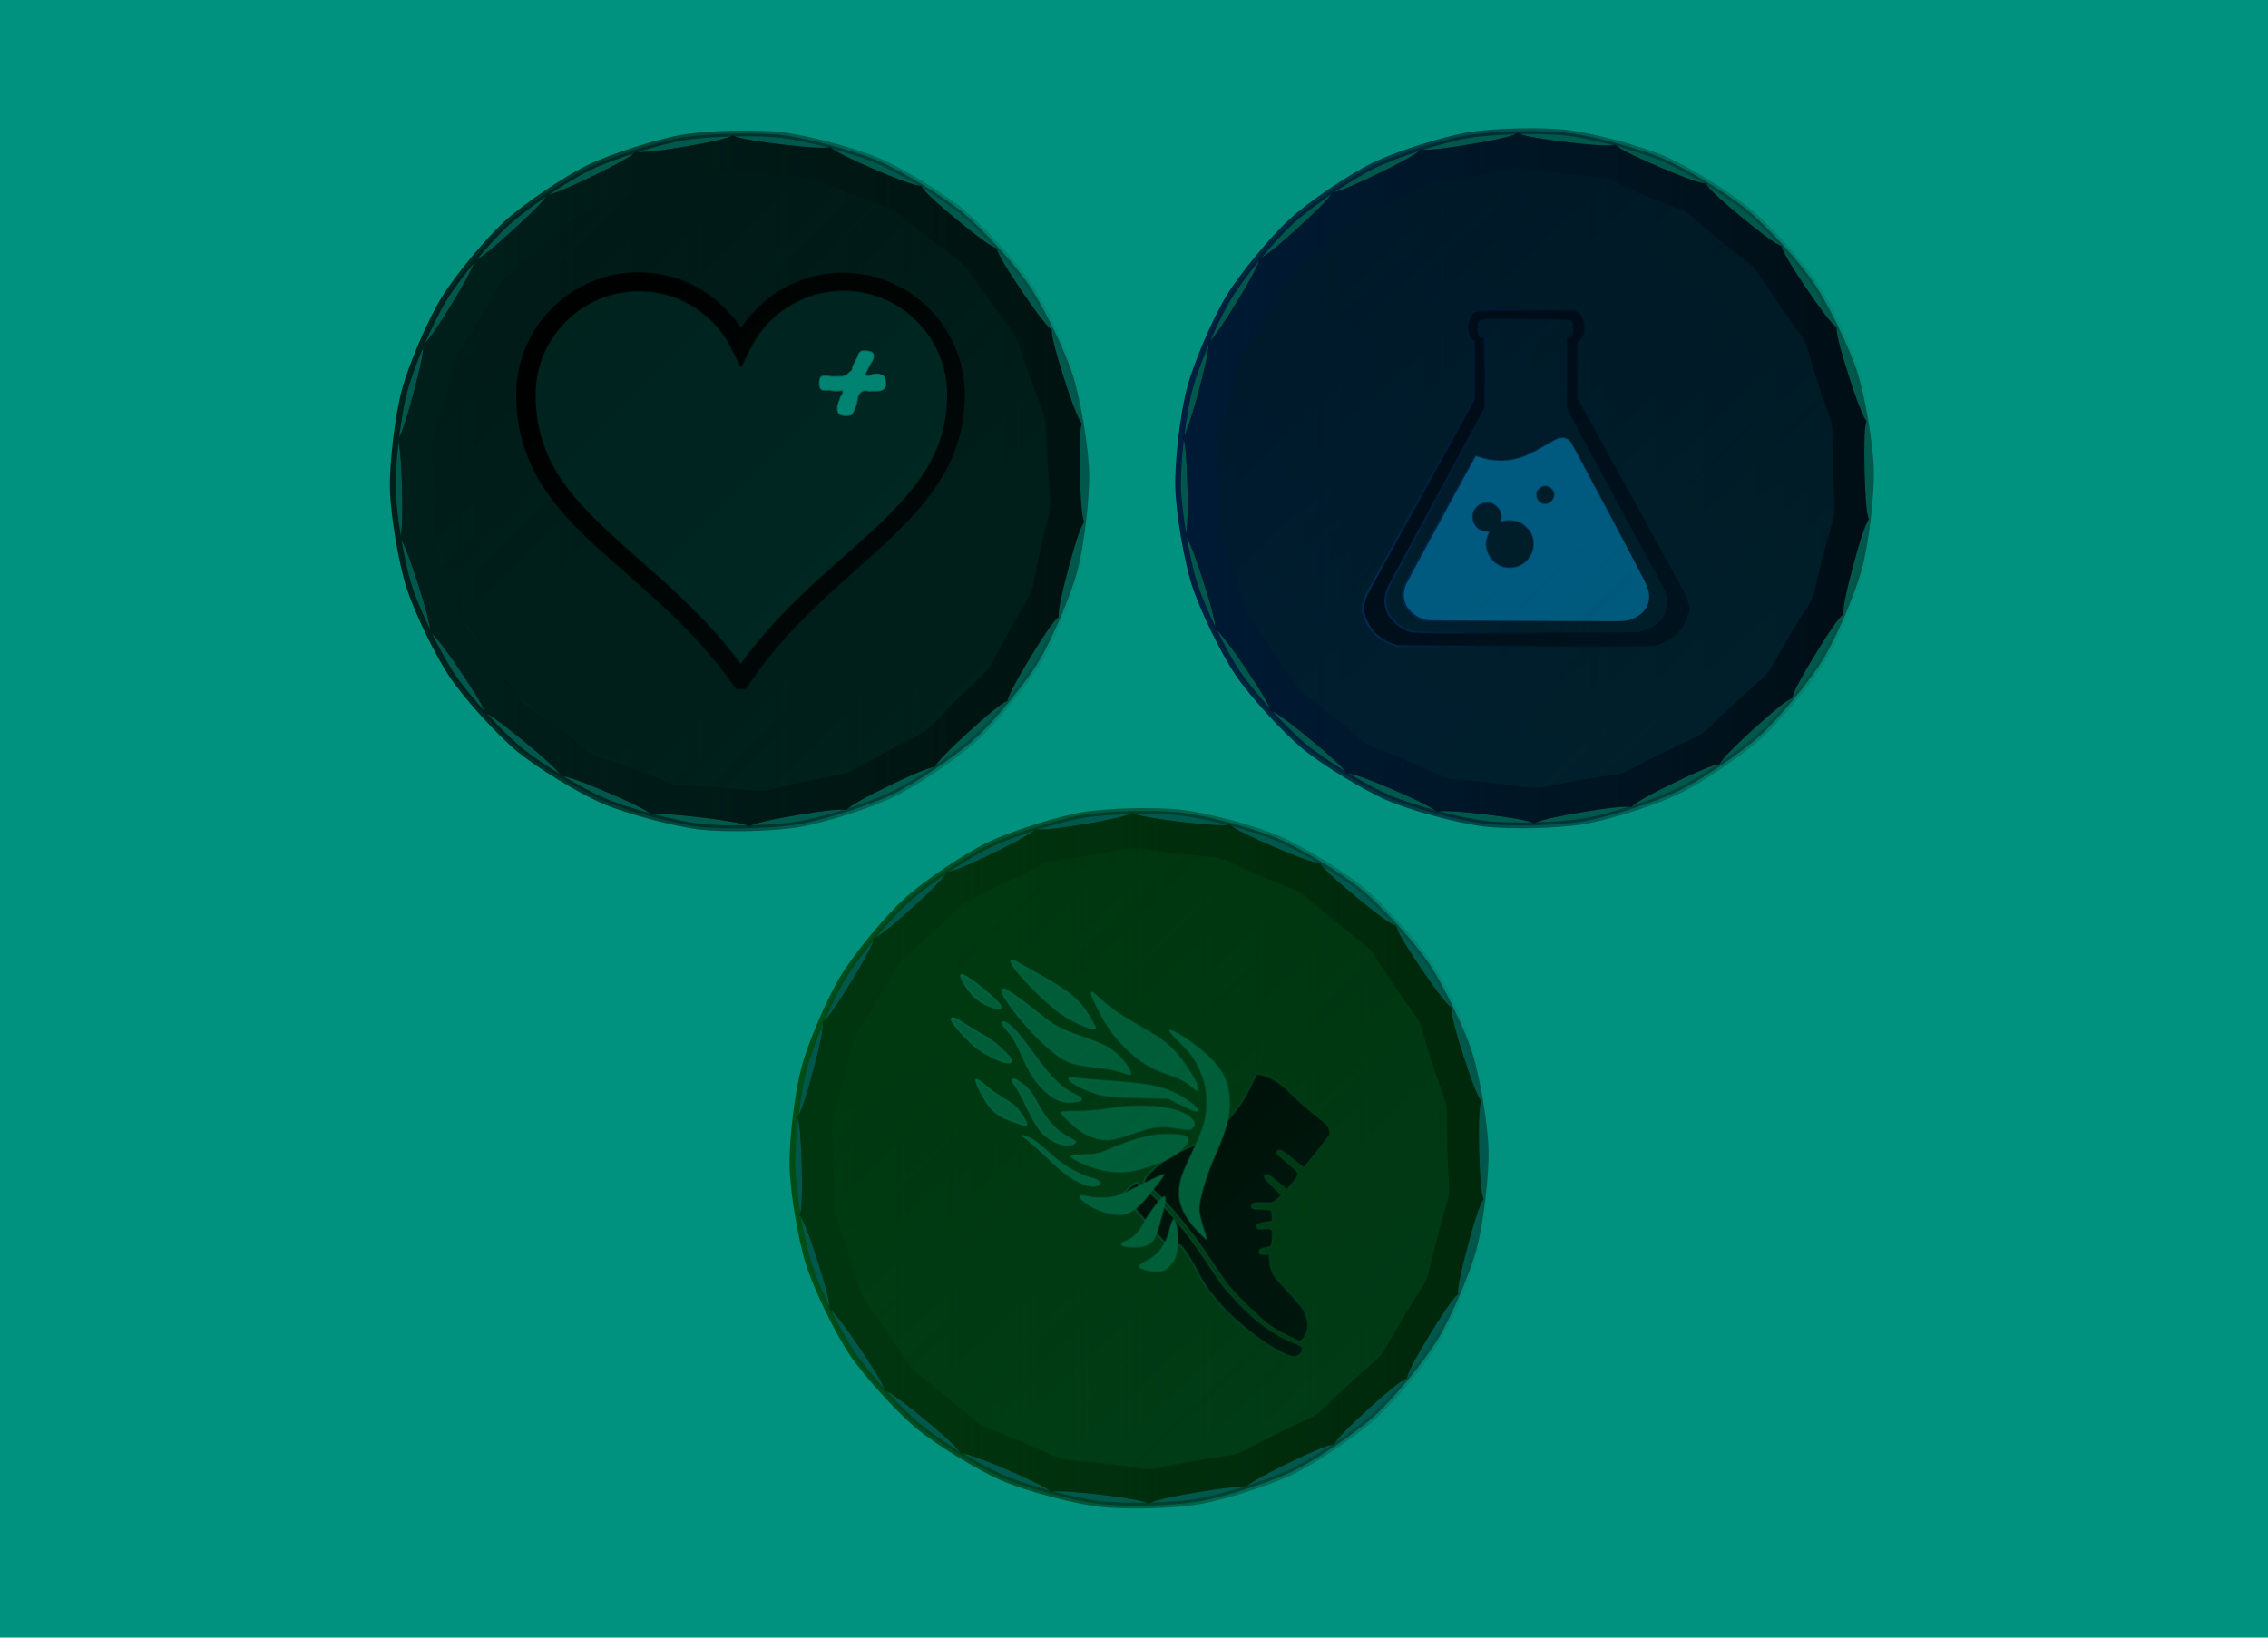 <?xml version="1.0" encoding="UTF-8" standalone="no"?>
<!-- Created with Inkscape (http://www.inkscape.org/) -->

<svg
   xmlns:dc="http://purl.org/dc/elements/1.1/"
   xmlns:cc="http://creativecommons.org/ns#"
   xmlns:rdf="http://www.w3.org/1999/02/22-rdf-syntax-ns#"
   xmlns:svg="http://www.w3.org/2000/svg"
   xmlns="http://www.w3.org/2000/svg"
   xmlns:xlink="http://www.w3.org/1999/xlink"
   xmlns:sodipodi="http://sodipodi.sourceforge.net/DTD/sodipodi-0.dtd"
   xmlns:inkscape="http://www.inkscape.org/namespaces/inkscape"
   width="900"
   height="650"
   viewBox="0 0 238.125 171.979"
   version="1.1"
   id="svg8"
   inkscape:version="0.92.1 r15371"
   sodipodi:docname="tampas de garrafa.svg">
  <defs
     id="defs2">
    <linearGradient
       inkscape:collect="always"
       id="linearGradient5382">
      <stop
         style="stop-color:#800000;stop-opacity:1"
         offset="0"
         id="stop5378" />
      <stop
         style="stop-color:#800000;stop-opacity:0"
         offset="1"
         id="stop5380" />
    </linearGradient>
    <linearGradient
       inkscape:collect="always"
       id="linearGradient5328">
      <stop
         style="stop-color:#deaa87;stop-opacity:1"
         offset="0"
         id="stop5324" />
      <stop
         style="stop-color:#deaa87;stop-opacity:0"
         offset="1"
         id="stop5326" />
    </linearGradient>
    <linearGradient
       inkscape:collect="always"
       id="linearGradient5304">
      <stop
         style="stop-color:#003a92;stop-opacity:1"
         offset="0"
         id="stop5300" />
      <stop
         style="stop-color:#000000;stop-opacity:0;"
         offset="1"
         id="stop5302" />
    </linearGradient>
    <linearGradient
       inkscape:collect="always"
       id="linearGradient5296">
      <stop
         style="stop-color:#0044aa;stop-opacity:1"
         offset="0"
         id="stop5292" />
      <stop
         style="stop-color:#000000;stop-opacity:0;"
         offset="1"
         id="stop5294" />
    </linearGradient>
    <linearGradient
       inkscape:collect="always"
       id="linearGradient5274">
      <stop
         style="stop-color:#aa0000;stop-opacity:1"
         offset="0"
         id="stop5270" />
      <stop
         style="stop-color:#d40000;stop-opacity:0"
         offset="1"
         id="stop5272" />
    </linearGradient>
    <linearGradient
       inkscape:collect="always"
       id="linearGradient5161">
      <stop
         style="stop-color:#003380;stop-opacity:1"
         offset="0"
         id="stop5157" />
      <stop
         style="stop-color:#000000;stop-opacity:0;"
         offset="1"
         id="stop5159" />
    </linearGradient>
    <linearGradient
       inkscape:collect="always"
       id="linearGradient5153">
      <stop
         style="stop-color:#c83737;stop-opacity:1"
         offset="0"
         id="stop5149" />
      <stop
         style="stop-color:#000000;stop-opacity:0;"
         offset="1"
         id="stop5151" />
    </linearGradient>
    <linearGradient
       inkscape:collect="always"
       id="linearGradient5145">
      <stop
         style="stop-color:#a0892c;stop-opacity:1"
         offset="0"
         id="stop5141" />
      <stop
         style="stop-color:#000000;stop-opacity:0;"
         offset="1"
         id="stop5143" />
    </linearGradient>
    <linearGradient
       inkscape:collect="always"
       id="linearGradient5115">
      <stop
         style="stop-color:#f4eed7;stop-opacity:0.196"
         offset="0"
         id="stop5111" />
      <stop
         style="stop-color:#e9ddaf;stop-opacity:0.004"
         offset="1"
         id="stop5113" />
    </linearGradient>
    <linearGradient
       inkscape:collect="always"
       id="linearGradient5109">
      <stop
         style="stop-color:#786721;stop-opacity:0.784"
         offset="0"
         id="stop5105" />
      <stop
         style="stop-color:#786721;stop-opacity:0.022"
         offset="1"
         id="stop5107" />
    </linearGradient>
    <linearGradient
       id="linearGradient4770"
       inkscape:collect="always">
      <stop
         id="stop4766"
         offset="0"
         style="stop-color:#003380;stop-opacity:0.784" />
      <stop
         id="stop4768"
         offset="1"
         style="stop-color:#214478;stop-opacity:0.028" />
    </linearGradient>
    <linearGradient
       id="linearGradient4764"
       inkscape:collect="always">
      <stop
         id="stop4760"
         offset="0"
         style="stop-color:#d7e3f4;stop-opacity:0.196" />
      <stop
         id="stop4762"
         offset="1"
         style="stop-color:#afc6e9;stop-opacity:0.004" />
    </linearGradient>
    <linearGradient
       inkscape:collect="always"
       id="linearGradient4619">
      <stop
         style="stop-color:#963d3d;stop-opacity:0.784"
         offset="0"
         id="stop4615" />
      <stop
         style="stop-color:#963d3d;stop-opacity:0;"
         offset="1"
         id="stop4617" />
    </linearGradient>
    <linearGradient
       inkscape:collect="always"
       id="linearGradient4523">
      <stop
         style="stop-color:#f4d7d7;stop-opacity:0.196"
         offset="0"
         id="stop4519" />
      <stop
         style="stop-color:#ffaaaa;stop-opacity:0.004"
         offset="1"
         id="stop4521" />
    </linearGradient>
    <linearGradient
       inkscape:collect="always"
       xlink:href="#linearGradient4523"
       id="linearGradient4525"
       x1="-36.652"
       y1="40.97"
       x2="138.983"
       y2="88.031"
       gradientUnits="userSpaceOnUse" />
    <linearGradient
       inkscape:collect="always"
       xlink:href="#linearGradient4619"
       id="linearGradient4621"
       x1="44.681"
       y1="85.333"
       x2="141.283"
       y2="85.333"
       gradientUnits="userSpaceOnUse"
       gradientTransform="matrix(0.801,0,0,0.801,3.405,105.105)" />
    <linearGradient
       inkscape:collect="always"
       xlink:href="#linearGradient4764"
       id="linearGradient4525-7"
       x1="-36.652"
       y1="40.97"
       x2="133.82"
       y2="86.648"
       gradientUnits="userSpaceOnUse" />
    <linearGradient
       inkscape:collect="always"
       xlink:href="#linearGradient4770"
       id="linearGradient4621-5"
       x1="44.681"
       y1="85.333"
       x2="141.283"
       y2="85.333"
       gradientUnits="userSpaceOnUse"
       gradientTransform="translate(63.103,2.662)" />
    <linearGradient
       inkscape:collect="always"
       xlink:href="#linearGradient5115"
       id="linearGradient4525-7-9"
       x1="-36.652"
       y1="40.97"
       x2="133.82"
       y2="86.648"
       gradientUnits="userSpaceOnUse" />
    <linearGradient
       inkscape:collect="always"
       xlink:href="#linearGradient5109"
       id="linearGradient5079"
       gradientUnits="userSpaceOnUse"
       gradientTransform="matrix(0.263,0,0,0.263,2.033,261.634)"
       x1="44.681"
       y1="85.333"
       x2="141.283"
       y2="85.333" />
    <linearGradient
       inkscape:collect="always"
       xlink:href="#linearGradient5145"
       id="linearGradient5147"
       x1="54.583"
       y1="200.616"
       x2="152.548"
       y2="200.616"
       gradientUnits="userSpaceOnUse"
       gradientTransform="matrix(0.263,0,0,0.263,-0.747,231.35)" />
    <linearGradient
       inkscape:collect="always"
       xlink:href="#linearGradient5153"
       id="linearGradient5155"
       x1="4.444"
       y1="85.334"
       x2="102.409"
       y2="85.334"
       gradientUnits="userSpaceOnUse"
       gradientTransform="matrix(0.801,0,0,0.801,35.107,105.105)" />
    <linearGradient
       inkscape:collect="always"
       xlink:href="#linearGradient5161"
       id="linearGradient5163"
       x1="107.103"
       y1="87.995"
       x2="205.068"
       y2="87.995"
       gradientUnits="userSpaceOnUse" />
    <linearGradient
       inkscape:collect="always"
       xlink:href="#linearGradient5274"
       id="linearGradient5276"
       x1="21.807"
       y1="85.334"
       x2="85.046"
       y2="85.334"
       gradientUnits="userSpaceOnUse"
       gradientTransform="matrix(0.801,0,0,0.801,35.107,105.105)" />
    <linearGradient
       inkscape:collect="always"
       xlink:href="#linearGradient5296"
       id="linearGradient5298"
       x1="133.102"
       y1="92.441"
       x2="179.068"
       y2="92.441"
       gradientUnits="userSpaceOnUse" />
    <linearGradient
       inkscape:collect="always"
       xlink:href="#linearGradient5304"
       id="linearGradient5306"
       x1="138.751"
       y1="99.644"
       x2="173.42"
       y2="99.644"
       gradientUnits="userSpaceOnUse" />
    <linearGradient
       inkscape:collect="always"
       xlink:href="#linearGradient5382"
       id="linearGradient5384"
       x1="86.737"
       y1="322.52"
       x2="317.115"
       y2="322.52"
       gradientUnits="userSpaceOnUse"
       gradientTransform="matrix(0.212,0,0,0.212,35.107,105.105)" />
    <linearGradient
       inkscape:collect="always"
       xlink:href="#linearGradient5328"
       id="linearGradient4598"
       gradientUnits="userSpaceOnUse"
       x1="3.893"
       y1="255.753"
       x2="57.062"
       y2="255.753"
       gradientTransform="matrix(0.263,0,0,0.263,18.452,216.866)" />
    <linearGradient
       inkscape:collect="always"
       xlink:href="#linearGradient5328"
       id="linearGradient4600"
       gradientUnits="userSpaceOnUse"
       x1="3.893"
       y1="255.753"
       x2="57.062"
       y2="255.753"
       gradientTransform="matrix(0.263,0,0,0.263,18.452,216.866)" />
    <filter
       style="color-interpolation-filters:sRGB"
       inkscape:label="Lighting"
       id="filter5021">
      <feComponentTransfer
         result="component"
         id="feComponentTransfer5019">
        <feFuncR
           type="gamma"
           amplitude="1.66"
           exponent="0.93"
           offset="0.16"
           id="feFuncR5013" />
        <feFuncG
           type="gamma"
           amplitude="1.66"
           exponent="0.93"
           offset="0.16"
           id="feFuncG5015" />
        <feFuncB
           type="gamma"
           amplitude="1.66"
           exponent="0.93"
           offset="0.16"
           id="feFuncB5017" />
      </feComponentTransfer>
    </filter>
    <filter
       height="1.3"
       width="1.3"
       y="-0.15"
       x="-0.15"
       inkscape:menu-tooltip="Van Gogh painting effect for bitmaps"
       inkscape:menu="Distort"
       inkscape:label="Pixel Smear"
       style="color-interpolation-filters:sRGB;"
       id="filter149">
      <feTurbulence
         type="fractalNoise"
         numOctaves="2"
         baseFrequency="0.06 0.1"
         seed="1"
         id="feTurbulence131" />
      <feColorMatrix
         result="result5"
         values="1 0 0 0 0 0 1 0 0 0 0 0 1 0 0 0 0 0 1 0 "
         id="feColorMatrix133" />
      <feComposite
         in="SourceGraphic"
         operator="in"
         in2="result5"
         id="feComposite135" />
      <feMorphology
         operator="dilate"
         radius="1.5"
         result="result3"
         id="feMorphology137" />
      <feTurbulence
         numOctaves="5"
         baseFrequency="0.03"
         type="fractalNoise"
         seed="7"
         id="feTurbulence139" />
      <feGaussianBlur
         stdDeviation="0.5"
         result="result91"
         id="feGaussianBlur141" />
      <feDisplacementMap
         in="result3"
         xChannelSelector="R"
         yChannelSelector="G"
         scale="27"
         result="result4"
         in2="result91"
         id="feDisplacementMap143" />
      <feComposite
         in="result4"
         k3="0.8"
         k1="1.3"
         result="result2"
         operator="arithmetic"
         in2="result4"
         id="feComposite145" />
      <feBlend
         in2="result2"
         mode="screen"
         in="result2"
         id="feBlend147" />
    </filter>
    <filter
       inkscape:label="Crumpled Plastic"
       inkscape:menu="Textures"
       inkscape:menu-tooltip="Crumpled matte plastic, with melted edge"
       style="color-interpolation-filters:sRGB;"
       id="filter171">
      <feTurbulence
         numOctaves="1"
         seed="1"
         type="fractalNoise"
         baseFrequency="0.001"
         result="result91"
         id="feTurbulence151" />
      <feDisplacementMap
         result="fbSourceGraphic"
         scale="10"
         yChannelSelector="G"
         xChannelSelector="R"
         in="SourceGraphic"
         in2="result91"
         id="feDisplacementMap153" />
      <feGaussianBlur
         result="result0"
         in="fbSourceGraphic"
         stdDeviation="0.5"
         id="feGaussianBlur155" />
      <feTurbulence
         baseFrequency="0.01"
         seed="91"
         numOctaves="3"
         result="result1"
         id="feTurbulence157"
         type="fractalNoise" />
      <feComposite
         result="result2"
         operator="in"
         in2="result1"
         in="result0"
         id="feComposite159" />
      <feSpecularLighting
         surfaceScale="5"
         result="result4"
         specularConstant="0.49"
         specularExponent="6.2"
         in="result2"
         id="feSpecularLighting163">
        <feDistantLight
           id="feDistantLight177" />
      </feSpecularLighting>
      <feComposite
         in="result4"
         operator="destination-out"
         result="result5"
         id="feComposite165"
         in2="result2" />
      <feBlend
         mode="color"
         result="result6"
         id="feBlend167"
         in2="result5" />
      <feBlend
         mode="screen"
         in="result6"
         in2="result6"
         id="feBlend169" />
    </filter>
    <filter
       inkscape:label="Chrome"
       inkscape:menu-tooltip="Bright chrome effect"
       inkscape:menu="Non realistic 3D shaders"
       height="1.5"
       y="-0.25"
       width="1.5"
       x="-0.25"
       style="color-interpolation-filters:sRGB"
       id="filter197">
      <feGaussianBlur
         stdDeviation="5"
         result="result8"
         in="SourceGraphic"
         id="feGaussianBlur179" />
      <feComposite
         in2="result8"
         operator="xor"
         id="feComposite181" />
      <feComposite
         k2="1"
         operator="arithmetic"
         result="result17"
         in2="result8"
         id="feComposite183" />
      <feOffset
         result="result18"
         in="result17"
         id="feOffset185" />
      <feDisplacementMap
         in2="result17"
         in="result18"
         xChannelSelector="A"
         yChannelSelector="A"
         scale="100"
         result="result4"
         id="feDisplacementMap187" />
      <feComposite
         in2="result4"
         result="fbSourceGraphic"
         operator="arithmetic"
         in="result4"
         k1="1"
         k3="1"
         id="feComposite189" />
      <feComposite
         in2="fbSourceGraphic"
         result="result9"
         operator="atop"
         id="feComposite191" />
      <feComposite
         in2="SourceGraphic"
         operator="destination"
         result="result15"
         id="feComposite193" />
      <feComposite
         result="result16"
         in2="SourceGraphic"
         operator="in"
         in="result15"
         id="feComposite195" />
    </filter>
    <filter
       x="-0.15"
       width="1.3"
       y="-0.15"
       height="1.3"
       inkscape:menu-tooltip="Stone wall texture to use with not too saturated colors"
       inkscape:menu="Textures"
       inkscape:label="Stone Wall"
       style="color-interpolation-filters:sRGB;"
       id="filter221">
      <feTurbulence
         type="fractalNoise"
         numOctaves="1.614"
         baseFrequency="0.001 0.03"
         seed="25"
         id="feTurbulence199" />
      <feColorMatrix
         result="result5"
         values="1 0 0 0 0 0 1 0 0 0 0 0 1 0 0 0 0 0 2 0 "
         id="feColorMatrix201" />
      <feComposite
         in="SourceGraphic"
         operator="in"
         in2="result5"
         id="feComposite203" />
      <feMorphology
         operator="dilate"
         radius="0.65"
         result="result3"
         id="feMorphology205" />
      <feTurbulence
         numOctaves="7"
         baseFrequency="0.05 0.09"
         type="fractalNoise"
         seed="25"
         id="feTurbulence207" />
      <feGaussianBlur
         stdDeviation="2"
         result="result7"
         id="feGaussianBlur209" />
      <feDisplacementMap
         in="result3"
         xChannelSelector="R"
         yChannelSelector="G"
         scale="5"
         result="result4"
         in2="result7"
         id="feDisplacementMap211" />
      <feFlood
         flood-opacity="0.7"
         flood-color="rgb(255,255,255)"
         id="feFlood213" />
      <feComposite
         k3="0.7"
         k1="0.7"
         result="result2"
         operator="destination-in"
         in2="result4"
         id="feComposite215" />
      <feComposite
         k2="1"
         in="result2"
         operator="in"
         in2="SourceAlpha"
         k1="1"
         result="result6"
         id="feComposite217"
         numOctaves="2" />
      <feBlend
         mode="multiply"
         in2="result6"
         in="result6"
         id="feBlend219" />
    </filter>
    <filter
       inkscape:label="Button"
       inkscape:menu="Bevels"
       inkscape:menu-tooltip="Soft bevel, slightly depressed middle"
       style="color-interpolation-filters:sRGB;"
       id="filter4724">
      <feGaussianBlur
         stdDeviation="3.3"
         in="SourceAlpha"
         result="result0"
         id="feGaussianBlur4698" />
      <feMorphology
         in="SourceAlpha"
         radius="11.6"
         result="result1"
         id="feMorphology4700" />
      <feGaussianBlur
         stdDeviation="8.9"
         in="result1"
         id="feGaussianBlur4702" />
      <feColorMatrix
         values="1 0 0 0 0 0 1 0 0 0 0 0 1 0 0 0 0 0 0.3 0"
         result="result91"
         id="feColorMatrix4704" />
      <feComposite
         in="result0"
         operator="out"
         result="result2"
         in2="result91"
         id="feComposite4706" />
      <feGaussianBlur
         stdDeviation="1.7"
         result="result4"
         id="feGaussianBlur4708" />
      <feDiffuseLighting
         surfaceScale="10"
         id="feDiffuseLighting4712">
        <feDistantLight
           azimuth="225"
           elevation="45"
           id="feDistantLight4710" />
      </feDiffuseLighting>
      <feBlend
         in2="SourceGraphic"
         mode="multiply"
         id="feBlend4714" />
      <feComposite
         in2="SourceAlpha"
         operator="in"
         result="result3"
         id="feComposite4716" />
      <feSpecularLighting
         in="result4"
         surfaceScale="5"
         specularExponent="17.9"
         id="feSpecularLighting4720">
        <feDistantLight
           azimuth="225"
           elevation="45"
           id="feDistantLight4718" />
      </feSpecularLighting>
      <feComposite
         in2="result3"
         operator="atop"
         id="feComposite4722" />
    </filter>
  </defs>
  <sodipodi:namedview
     id="base"
     pagecolor="#ffffff"
     bordercolor="#666666"
     borderopacity="1.0"
     inkscape:pageopacity="0.0"
     inkscape:pageshadow="2"
     inkscape:zoom="0.9899495"
     inkscape:cx="292.12572"
     inkscape:cy="366.79285"
     inkscape:document-units="mm"
     inkscape:current-layer="layer1"
     showgrid="false"
     inkscape:snap-object-midpoints="false"
     showguides="true"
     inkscape:window-width="1366"
     inkscape:window-height="706"
     inkscape:window-x="-8"
     inkscape:window-y="-8"
     inkscape:window-maximized="1"
     inkscape:snap-bbox="false"
     inkscape:bbox-nodes="true"
     inkscape:snap-page="true"
     units="px"
     inkscape:object-paths="true"
     inkscape:object-nodes="true"
     inkscape:snap-intersection-paths="true"
     inkscape:guide-bbox="true"
     inkscape:snap-center="true" />
  <g
     inkscape:label="Layer 1"
     inkscape:groupmode="layer"
     id="layer1"
     transform="translate(0,-125.021)">
    <rect
       style="opacity:1;fill:#00927e;fill-opacity:1;fill-rule:nonzero;stroke:none;stroke-width:2.117;stroke-linecap:round;stroke-linejoin:round;stroke-miterlimit:4;stroke-dasharray:none;stroke-dashoffset:0;stroke-opacity:1;paint-order:markers fill stroke"
       id="rect96"
       width="238.125"
       height="171.979"
       x="0"
       y="125.021" />
    <g
       id="g4682"
       transform="matrix(1.073,0,0,1.073,-8.881,-27.246)"
       style="filter:url(#filter4724)">
      <g
         transform="matrix(0.868,0,0,0.868,13.144,38.379)"
         id="g1071">
        <path
           sodipodi:type="star"
           style="opacity:1;fill:#999999;fill-opacity:1;fill-rule:nonzero;stroke:url(#linearGradient5155);stroke-width:0.654;stroke-linecap:round;stroke-linejoin:miter;stroke-miterlimit:4;stroke-dasharray:none;stroke-opacity:1;paint-order:stroke markers fill"
           id="path4485-2-09"
           sodipodi:sides="22"
           sodipodi:cx="77.925034"
           sodipodi:cy="173.49544"
           sodipodi:r1="39.262699"
           sodipodi:r2="39.113293"
           sodipodi:arg1="0.26179939"
           sodipodi:arg2="0.40459906"
           inkscape:flatsided="true"
           inkscape:rounded="0.26"
           inkscape:randomized="0"
           d="m 115.85,183.657 c -0.752,2.807 -2.887,7.792 -4.399,10.273 -1.512,2.481 -4.965,6.663 -7.115,8.618 -2.15,1.954 -6.641,4.994 -9.255,6.264 -2.614,1.27 -7.779,2.921 -10.645,3.403 -2.865,0.482 -8.287,0.611 -11.172,0.266 -2.885,-0.345 -8.124,-1.749 -10.795,-2.892 -2.671,-1.144 -7.302,-3.966 -9.542,-5.816 -2.241,-1.85 -5.889,-5.863 -7.517,-8.269 -1.629,-2.406 -3.998,-7.284 -4.883,-10.052 -0.885,-2.768 -1.784,-8.116 -1.853,-11.021 -0.069,-2.905 0.575,-8.29 1.327,-11.096 0.752,-2.807 2.887,-7.792 4.399,-10.273 1.512,-2.481 4.965,-6.663 7.115,-8.618 2.15,-1.954 6.641,-4.994 9.255,-6.264 2.614,-1.27 7.779,-2.921 10.645,-3.403 2.865,-0.482 8.287,-0.611 11.172,-0.266 2.885,0.345 8.124,1.749 10.795,2.892 2.671,1.144 7.302,3.966 9.542,5.816 2.241,1.85 5.889,5.863 7.517,8.269 1.629,2.406 3.998,7.284 4.883,10.052 0.885,2.768 1.784,8.116 1.853,11.021 0.069,2.905 -0.575,8.29 -1.327,11.096 z" />
        <path
           sodipodi:type="star"
           style="opacity:1;fill:#782121;fill-opacity:1;fill-rule:nonzero;stroke:none;stroke-width:0.636;stroke-linecap:round;stroke-linejoin:miter;stroke-miterlimit:4;stroke-dasharray:none;stroke-opacity:1;paint-order:stroke markers fill"
           id="path4485"
           sodipodi:sides="22"
           sodipodi:cx="77.924828"
           sodipodi:cy="173.49496"
           sodipodi:r1="38.214222"
           sodipodi:r2="38.068806"
           sodipodi:arg1="0.26179939"
           sodipodi:arg2="0.40459906"
           inkscape:flatsided="true"
           inkscape:rounded="1"
           inkscape:randomized="0"
           d="m 114.837,183.386 c -2.815,10.506 1.379,0.711 -4.282,9.999 -5.661,9.288 1.123,1.071 -6.925,8.387 -8.048,7.316 0.776,1.344 -9.008,6.097 -9.784,4.753 0.366,1.508 -10.36,3.312 -10.726,1.804 -0.074,1.55 -10.874,0.259 -10.8,-1.291 -0.508,1.467 -10.506,-2.815 -9.999,-4.282 -0.9,1.264 -9.288,-5.661 -8.387,-6.925 -1.22,0.959 -7.316,-8.048 -6.097,-9.008 -1.441,0.577 -4.753,-9.784 -3.312,-10.36 -1.545,0.148 -1.804,-10.726 -0.259,-10.874 -1.524,-0.294 1.291,-10.8 2.815,-10.506 -1.379,-0.711 4.282,-9.999 5.661,-9.288 -1.123,-1.071 6.925,-8.387 8.048,-7.316 -0.776,-1.344 9.008,-6.097 9.784,-4.753 -0.366,-1.508 10.36,-3.312 10.726,-1.804 0.074,-1.55 10.874,-0.259 10.8,1.291 0.508,-1.467 10.506,2.815 9.999,4.282 0.9,-1.264 9.288,5.661 8.387,6.925 1.22,-0.959 7.316,8.048 6.097,9.008 1.441,-0.577 4.753,9.784 3.312,10.36 1.545,-0.148 1.804,10.726 0.259,10.874 1.524,0.294 -1.291,10.8 z" />
        <path
           sodipodi:type="star"
           style="opacity:1;fill:url(#linearGradient4621);fill-opacity:1;fill-rule:nonzero;stroke:none;stroke-width:0.636;stroke-linecap:round;stroke-linejoin:miter;stroke-miterlimit:4;stroke-dasharray:none;stroke-opacity:1;paint-order:stroke markers fill"
           id="path4485-2"
           sodipodi:sides="22"
           sodipodi:cx="77.924835"
           sodipodi:cy="173.49496"
           sodipodi:r1="38.214222"
           sodipodi:r2="38.068806"
           sodipodi:arg1="0.26179939"
           sodipodi:arg2="0.40459906"
           inkscape:flatsided="true"
           inkscape:rounded="1"
           inkscape:randomized="0"
           d="m 114.837,183.386 c -2.815,10.506 1.379,0.711 -4.282,9.999 -5.661,9.288 1.123,1.071 -6.925,8.387 -8.048,7.316 0.776,1.344 -9.008,6.097 -9.784,4.753 0.366,1.508 -10.36,3.312 -10.726,1.804 -0.074,1.55 -10.874,0.259 -10.8,-1.291 -0.508,1.467 -10.506,-2.815 -9.999,-4.282 -0.9,1.264 -9.288,-5.661 -8.387,-6.925 -1.22,0.959 -7.316,-8.048 -6.097,-9.008 -1.441,0.577 -4.753,-9.784 -3.312,-10.36 -1.545,0.148 -1.804,-10.726 -0.259,-10.874 -1.524,-0.294 1.291,-10.8 2.815,-10.506 -1.379,-0.711 4.282,-9.999 5.661,-9.288 -1.123,-1.071 6.925,-8.387 8.048,-7.316 -0.776,-1.344 9.008,-6.097 9.784,-4.753 -0.366,-1.508 10.36,-3.312 10.726,-1.804 0.074,-1.55 10.874,-0.259 10.8,1.291 0.508,-1.467 10.506,2.815 9.999,4.282 0.9,-1.264 9.288,5.661 8.387,6.925 1.22,-0.959 7.316,8.048 6.097,9.008 1.441,-0.577 4.753,9.784 3.312,10.36 1.545,-0.148 1.804,10.726 0.259,10.874 1.524,0.294 -1.291,10.8 z" />
        <path
           sodipodi:type="star"
           style="opacity:1;fill:#a02c2c;fill-opacity:0.569;fill-rule:nonzero;stroke:none;stroke-width:0.576;stroke-linecap:round;stroke-linejoin:miter;stroke-miterlimit:4;stroke-dasharray:none;stroke-opacity:1;paint-order:stroke markers fill"
           id="path4485-5"
           sodipodi:sides="22"
           sodipodi:cx="77.924828"
           sodipodi:cy="173.49496"
           sodipodi:r1="34.630436"
           sodipodi:r2="34.498661"
           sodipodi:arg1="0.26179939"
           sodipodi:arg2="0.40459906"
           inkscape:flatsided="true"
           inkscape:rounded="0.7"
           inkscape:randomized="0"
           d="m 111.375,182.458 c -1.786,6.665 -0.289,3.169 -3.88,9.061 -3.591,5.892 -1.17,2.96 -6.276,7.601 -5.106,4.641 -1.957,2.51 -8.163,5.525 -6.206,3.015 -2.585,1.857 -9.389,3.001 -6.804,1.144 -3.003,1.054 -9.854,0.235 -6.851,-0.819 -3.178,0.165 -9.521,-2.551 -6.343,-2.716 -3.096,-0.737 -8.417,-5.13 -5.321,-4.393 -2.763,-1.58 -6.63,-7.294 -3.867,-5.714 -2.206,-2.294 -4.307,-8.866 -2.101,-6.572 -1.47,-2.823 -1.635,-9.72 -0.164,-6.898 -0.616,-3.122 1.17,-9.787 1.786,-6.665 0.289,-3.169 3.88,-9.061 3.591,-5.892 1.17,-2.96 6.276,-7.601 5.106,-4.641 1.957,-2.51 8.163,-5.525 6.206,-3.015 2.585,-1.857 9.389,-3.001 6.804,-1.144 3.003,-1.054 9.854,-0.235 6.851,0.819 3.178,-0.165 9.521,2.551 6.343,2.716 3.096,0.737 8.417,5.13 5.321,4.393 2.763,1.58 6.63,7.294 3.867,5.714 2.206,2.294 4.307,8.866 2.101,6.572 1.47,2.823 1.635,9.72 0.164,6.898 0.616,3.122 -1.17,9.787 z" />
        <circle
           style="opacity:1;fill:#ffe8e8;fill-opacity:1;fill-rule:nonzero;stroke:none;stroke-width:2.117;stroke-linecap:round;stroke-linejoin:round;stroke-miterlimit:4;stroke-dasharray:none;stroke-dashoffset:0;stroke-opacity:1;paint-order:markers fill stroke"
           id="path256"
           cx="91.092"
           cy="162.818"
           r="5.67" />
        <path
           sodipodi:nodetypes="cscccssssscccccccccsscsscccccccccccccccccccccccc"
           inkscape:connector-curvature="0"
           style="fill:#fe3b3b;fill-opacity:1;stroke:url(#linearGradient5384);stroke-width:0.212;stroke-miterlimit:4;stroke-dasharray:none"
           d="m 89.104,150.805 c -1.397,-0.003 -2.793,0.211 -4.117,0.641 -2.79,0.906 -5.204,2.724 -6.901,5.196 -0.075,0.109 -0.147,0.199 -0.161,0.2 -0.014,6.4e-4 -0.086,-0.089 -0.161,-0.199 -1.97,-2.89 -4.966,-4.89 -8.353,-5.579 -2.2,-0.447 -4.591,-0.311 -6.726,0.384 -4.918,1.602 -8.469,5.911 -9.088,11.027 -0.252,2.081 -0.009,4.721 0.634,6.887 0.848,2.86 2.363,5.41 4.833,8.136 1.343,1.482 2.853,2.918 5.674,5.397 1.623,1.426 2.825,2.489 3.337,2.95 3.977,3.583 6.63,6.484 9.006,9.847 l 0.346,0.491 0.51,-0.006 0.509,-0.006 0.422,-0.624 c 0.935,-1.383 1.808,-2.534 2.913,-3.842 0.939,-1.111 1.717,-1.952 3.002,-3.248 1.541,-1.554 2.697,-2.624 6.156,-5.697 3.865,-3.434 5.653,-5.218 7.211,-7.196 2.226,-2.827 3.505,-5.601 3.98,-8.631 0.347,-2.217 0.285,-4.259 -0.185,-6.112 -1.196,-4.715 -4.898,-8.418 -9.61,-9.611 -1.056,-0.268 -2.144,-0.402 -3.231,-0.405 z m 2.607,7.963 c 0.172,-0.012 0.915,0.052 1.046,0.215 0.326,0.33 0.132,0.81 -0.065,1.152 -0.185,0.31 -0.382,0.617 -0.497,0.962 -0.235,0.246 -0.323,0.669 0.193,0.478 0.482,-0.215 0.447,-0.143 0.957,-0.192 0.134,0.002 0.271,0.035 0.381,0.114 0.513,-0.084 0.756,1.28 0.411,1.6 -0.371,0.41 -0.963,0.309 -1.456,0.316 -0.561,0.108 -0.504,-0.186 -1.048,0.034 -0.481,0.282 -0.48,0.67 -0.568,1.154 -0.112,0.493 -0.305,0.972 -0.569,1.402 -0.274,0.328 -1.548,0.271 -1.667,-0.173 -0.248,-0.526 -8.82e-4,-1.104 0.195,-1.604 -0.003,-0.36 0.503,-0.603 0.271,-0.866 -0.398,0.102 -0.804,0.08 -1.204,0.006 -0.388,-0.102 -0.85,0.115 -1.187,-0.142 -0.31,-0.243 -0.309,-1.426 0.094,-1.572 0.459,-0.201 0.946,0.064 1.42,0.012 0.495,-0.033 1.101,0.113 1.5,-0.252 0.23,-0.324 0.49,-0.28 0.511,-0.685 0.129,-0.507 0.5,-0.905 0.649,-1.405 0.064,-0.312 0.345,-0.537 0.632,-0.555 z"
           id="path4708" />
        <path
           inkscape:connector-curvature="0"
           id="path4706"
           d="m 77.334,196.828 c -0.178,-0.271 -0.857,-1.212 -1.25,-1.734 -2.104,-2.792 -4.675,-5.529 -8.145,-8.669 -0.554,-0.501 -1.891,-1.685 -3.704,-3.279 -1.793,-1.577 -2.761,-2.459 -3.825,-3.49 -3.288,-3.185 -5.271,-5.935 -6.453,-8.947 -0.796,-2.029 -1.207,-4.142 -1.263,-6.484 -0.074,-3.089 0.802,-5.978 2.552,-8.421 3.245,-4.531 8.85,-6.649 14.27,-5.394 1.495,0.346 2.931,0.953 4.256,1.798 0.831,0.53 1.498,1.069 2.259,1.827 0.759,0.755 1.263,1.358 1.741,2.083 0.067,0.102 0.136,0.186 0.153,0.186 0.017,0 0.086,-0.084 0.153,-0.186 0.478,-0.725 0.982,-1.328 1.741,-2.083 0.761,-0.758 1.428,-1.297 2.259,-1.827 2.663,-1.699 5.758,-2.418 8.896,-2.068 2.539,0.283 4.942,1.27 6.948,2.853 0.83,0.655 1.613,1.434 2.258,2.246 2.018,2.54 3.058,5.665 2.976,8.947 -0.061,2.472 -0.551,4.689 -1.517,6.871 -1.113,2.513 -2.932,5.001 -5.63,7.701 -1.306,1.307 -2.278,2.207 -4.932,4.566 -3.243,2.883 -4.366,3.92 -5.883,5.435 -2.688,2.685 -4.646,5.038 -6.508,7.826 l -0.236,0.353 h -0.522 -0.522 z m 0.706,-2.794 c 0.199,-0.293 0.867,-1.176 1.346,-1.778 1.949,-2.45 4.097,-4.711 7.139,-7.511 0.572,-0.526 1.807,-1.634 3.384,-3.036 2.501,-2.222 3.577,-3.221 4.796,-4.453 2.923,-2.953 4.593,-5.395 5.59,-8.174 0.627,-1.747 0.939,-3.835 0.865,-5.797 -0.128,-3.418 -1.746,-6.581 -4.475,-8.745 -1.001,-0.794 -2.237,-1.465 -3.469,-1.882 -1.379,-0.468 -2.783,-0.666 -4.292,-0.607 -3.731,0.146 -7.188,2.116 -9.282,5.289 -0.305,0.462 -0.528,0.871 -1.021,1.873 -0.659,1.338 -0.669,1.359 -0.698,1.357 -0.029,-0.002 -0.063,-0.068 -0.698,-1.357 -0.493,-1.002 -0.716,-1.411 -1.021,-1.873 -2.093,-3.173 -5.551,-5.143 -9.282,-5.289 -3.306,-0.129 -6.367,1.04 -8.712,3.329 -1.233,1.203 -2.188,2.657 -2.779,4.23 -0.583,1.551 -0.808,3.002 -0.746,4.82 0.129,3.826 1.369,7.104 3.904,10.319 1.488,1.887 3.376,3.768 6.835,6.807 1.73,1.52 3.282,2.893 3.807,3.369 3.576,3.237 6.264,6.098 8.417,8.955 0.139,0.184 0.249,0.308 0.268,0.3 0.018,-0.006 0.072,-0.072 0.122,-0.145 z"
           style="fill:#2b0000;stroke:url(#linearGradient5276);stroke-width:0.212;stroke-miterlimit:4;stroke-dasharray:none;stroke-opacity:1" />
        <path
           sodipodi:type="star"
           style="opacity:1;fill:url(#linearGradient4525);fill-opacity:1;fill-rule:nonzero;stroke:none;stroke-width:0.719;stroke-linecap:round;stroke-linejoin:miter;stroke-miterlimit:4;stroke-dasharray:none;stroke-opacity:0.784;paint-order:stroke markers fill"
           id="path4485-5-3"
           sodipodi:sides="22"
           sodipodi:cx="92.98214"
           sodipodi:cy="85.333336"
           sodipodi:r1="43.210278"
           sodipodi:r2="43.045853"
           sodipodi:arg1="0.26179939"
           sodipodi:arg2="0.40459906"
           inkscape:flatsided="true"
           inkscape:rounded="0.7"
           inkscape:randomized="0"
           d="m 134.72,96.517 c -2.228,8.316 -0.361,3.955 -4.841,11.306 -4.481,7.351 -1.46,3.693 -7.831,9.484 -6.37,5.791 -2.441,3.132 -10.185,6.894 -7.744,3.762 -3.225,2.317 -11.715,3.745 -8.49,1.428 -3.747,1.315 -12.295,0.293 -8.548,-1.022 -3.966,0.206 -11.88,-3.183 -7.914,-3.389 -3.863,-0.92 -10.502,-6.401 -6.639,-5.481 -3.447,-1.971 -8.273,-9.101 -4.826,-7.13 -2.753,-2.862 -5.374,-11.063 -2.621,-8.2 -1.835,-3.522 -2.04,-12.129 -0.205,-8.607 -0.768,-3.896 1.46,-12.212 2.228,-8.316 0.361,-3.955 4.841,-11.306 4.481,-7.351 1.46,-3.693 7.831,-9.484 6.37,-5.791 2.441,-3.132 10.185,-6.894 7.744,-3.762 3.225,-2.317 11.715,-3.745 8.49,-1.428 3.747,-1.315 12.295,-0.293 8.548,1.022 3.966,-0.206 11.88,3.183 7.914,3.389 3.863,0.92 10.502,6.401 6.639,5.481 3.447,1.971 8.273,9.101 4.826,7.13 2.753,2.862 5.374,11.063 2.621,8.2 1.835,3.522 2.04,12.129 0.205,8.607 0.768,3.896 -1.46,12.212 z"
           transform="matrix(-0.401,-0.694,-0.694,0.401,174.412,203.836)" />
      </g>
      <g
         transform="matrix(0.695,0,0,0.695,49.117,127.561)"
         id="g5443">
        <path
           sodipodi:type="star"
           style="opacity:1;fill:#999999;fill-opacity:1;fill-rule:nonzero;stroke:url(#linearGradient5163);stroke-width:0.816;stroke-linecap:round;stroke-linejoin:miter;stroke-miterlimit:4;stroke-dasharray:none;stroke-opacity:1;paint-order:stroke markers fill"
           id="path4485-2-09-7"
           sodipodi:sides="22"
           sodipodi:cx="156.0854"
           sodipodi:cy="87.995239"
           sodipodi:r1="48.990208"
           sodipodi:r2="48.803783"
           sodipodi:arg1="0.26179939"
           sodipodi:arg2="0.40459906"
           inkscape:flatsided="true"
           inkscape:rounded="0.26"
           inkscape:randomized="0"
           d="m 203.406,100.675 c -0.938,3.502 -3.602,9.723 -5.489,12.818 -1.887,3.096 -6.195,8.314 -8.878,10.753 -2.683,2.439 -8.287,6.232 -11.548,7.816 -3.261,1.584 -9.707,3.645 -13.282,4.246 -3.575,0.601 -10.34,0.762 -13.94,0.332 -3.6,-0.43 -10.136,-2.182 -13.469,-3.609 -3.333,-1.427 -9.111,-4.949 -11.907,-7.257 -2.796,-2.308 -7.348,-7.316 -9.38,-10.318 -2.032,-3.002 -4.989,-9.089 -6.093,-12.543 -1.104,-3.453 -2.226,-10.127 -2.312,-13.751 -0.086,-3.624 0.717,-10.344 1.655,-13.845 0.938,-3.502 3.602,-9.723 5.489,-12.818 1.887,-3.096 6.195,-8.314 8.878,-10.753 2.683,-2.439 8.287,-6.232 11.548,-7.816 3.261,-1.584 9.707,-3.645 13.282,-4.246 3.575,-0.601 10.34,-0.762 13.94,-0.332 3.6,0.43 10.136,2.182 13.469,3.609 3.333,1.427 9.111,4.949 11.907,7.257 2.796,2.308 7.348,7.316 9.38,10.318 2.032,3.002 4.989,9.089 6.093,12.543 1.104,3.453 2.226,10.127 2.312,13.751 0.086,3.624 -0.717,10.344 -1.655,13.845 z" />
        <path
           sodipodi:type="star"
           style="opacity:1;fill:#0b1728;fill-opacity:1;fill-rule:nonzero;stroke:none;stroke-width:0.794;stroke-linecap:round;stroke-linejoin:miter;stroke-miterlimit:4;stroke-dasharray:none;stroke-opacity:1;paint-order:stroke markers fill"
           id="path4485-1"
           sodipodi:sides="22"
           sodipodi:cx="156.0854"
           sodipodi:cy="87.995239"
           sodipodi:r1="47.681961"
           sodipodi:r2="47.500519"
           sodipodi:arg1="0.26179939"
           sodipodi:arg2="0.40459906"
           inkscape:flatsided="true"
           inkscape:rounded="1"
           inkscape:randomized="0"
           d="m 202.143,100.336 c -3.513,13.109 1.721,0.887 -5.343,12.476 -7.064,11.589 1.401,1.336 -8.641,10.465 -10.042,9.129 0.968,1.677 -11.239,7.607 -12.208,5.93 0.457,1.882 -12.927,4.132 -13.384,2.251 -0.092,1.934 -13.568,0.323 -13.476,-1.611 -0.633,1.83 -13.109,-3.513 -12.476,-5.343 -1.123,1.577 -11.589,-7.064 -10.465,-8.641 -1.522,1.197 -9.129,-10.042 -7.607,-11.239 -1.798,0.72 -5.93,-12.208 -4.132,-12.927 -1.928,0.184 -2.251,-13.384 -0.323,-13.568 -1.901,-0.366 1.611,-13.476 3.513,-13.109 -1.721,-0.887 5.343,-12.476 7.064,-11.589 -1.401,-1.336 8.641,-10.465 10.042,-9.129 -0.968,-1.677 11.239,-7.607 12.208,-5.93 -0.457,-1.882 12.927,-4.132 13.384,-2.251 0.092,-1.934 13.568,-0.323 13.476,1.611 0.633,-1.83 13.109,3.513 12.476,5.343 1.123,-1.577 11.589,7.064 10.465,8.641 1.522,-1.197 9.129,10.042 7.607,11.239 1.798,-0.72 5.93,12.208 4.132,12.927 1.928,-0.184 2.251,13.384 0.323,13.568 1.901,0.366 -1.611,13.476 z" />
        <path
           sodipodi:type="star"
           style="opacity:1;fill:url(#linearGradient4621-5);fill-opacity:1;fill-rule:nonzero;stroke:none;stroke-width:0.794;stroke-linecap:round;stroke-linejoin:miter;stroke-miterlimit:4;stroke-dasharray:none;stroke-opacity:1;paint-order:stroke markers fill"
           id="path4485-2-0"
           sodipodi:sides="22"
           sodipodi:cx="156.0854"
           sodipodi:cy="87.995239"
           sodipodi:r1="47.681961"
           sodipodi:r2="47.500519"
           sodipodi:arg1="0.26179939"
           sodipodi:arg2="0.40459906"
           inkscape:flatsided="true"
           inkscape:rounded="1"
           inkscape:randomized="0"
           d="m 202.143,100.336 c -3.513,13.109 1.721,0.887 -5.343,12.476 -7.064,11.589 1.401,1.336 -8.641,10.465 -10.042,9.129 0.968,1.677 -11.239,7.607 -12.208,5.93 0.457,1.882 -12.927,4.132 -13.384,2.251 -0.092,1.934 -13.568,0.323 -13.476,-1.611 -0.633,1.83 -13.109,-3.513 -12.476,-5.343 -1.123,1.577 -11.589,-7.064 -10.465,-8.641 -1.522,1.197 -9.129,-10.042 -7.607,-11.239 -1.798,0.72 -5.93,-12.208 -4.132,-12.927 -1.928,0.184 -2.251,-13.384 -0.323,-13.568 -1.901,-0.366 1.611,-13.476 3.513,-13.109 -1.721,-0.887 5.343,-12.476 7.064,-11.589 -1.401,-1.336 8.641,-10.465 10.042,-9.129 -0.968,-1.677 11.239,-7.607 12.208,-5.93 -0.457,-1.882 12.927,-4.132 13.384,-2.251 0.092,-1.934 13.568,-0.323 13.476,1.611 0.633,-1.83 13.109,3.513 12.476,5.343 1.123,-1.577 11.589,7.064 10.465,8.641 1.522,-1.197 9.129,10.042 7.607,11.239 1.798,-0.72 5.93,12.208 4.132,12.927 1.928,-0.184 2.251,13.384 0.323,13.568 1.901,0.366 -1.611,13.476 z" />
        <path
           sodipodi:type="star"
           style="opacity:1;fill:#162d50;fill-opacity:0.569;fill-rule:nonzero;stroke:none;stroke-width:0.719;stroke-linecap:round;stroke-linejoin:miter;stroke-miterlimit:4;stroke-dasharray:none;stroke-opacity:1;paint-order:stroke markers fill"
           id="path4485-5-4"
           sodipodi:sides="22"
           sodipodi:cx="156.0854"
           sodipodi:cy="87.995239"
           sodipodi:r1="43.210278"
           sodipodi:r2="43.045853"
           sodipodi:arg1="0.26179939"
           sodipodi:arg2="0.40459906"
           inkscape:flatsided="true"
           inkscape:rounded="0.7"
           inkscape:randomized="0"
           d="m 197.823,99.179 c -2.228,8.316 -0.361,3.955 -4.841,11.306 -4.481,7.351 -1.46,3.693 -7.831,9.484 -6.37,5.791 -2.441,3.132 -10.185,6.894 -7.744,3.762 -3.225,2.317 -11.715,3.745 -8.49,1.428 -3.747,1.315 -12.295,0.293 -8.548,-1.022 -3.966,0.206 -11.88,-3.183 -7.914,-3.389 -3.863,-0.92 -10.502,-6.401 -6.639,-5.481 -3.447,-1.971 -8.273,-9.101 -4.826,-7.13 -2.753,-2.862 -5.374,-11.063 -2.621,-8.2 -1.835,-3.522 -2.04,-12.129 -0.205,-8.607 -0.768,-3.896 1.46,-12.212 2.228,-8.316 0.361,-3.955 4.841,-11.306 4.481,-7.351 1.46,-3.693 7.831,-9.484 6.37,-5.791 2.441,-3.132 10.185,-6.894 7.744,-3.762 3.225,-2.317 11.715,-3.745 8.49,-1.428 3.747,-1.315 12.295,-0.293 8.548,1.022 3.966,-0.206 11.88,3.183 7.914,3.389 3.863,0.92 10.502,6.401 6.639,5.481 3.447,1.971 8.273,9.101 4.826,7.13 2.753,2.862 5.374,11.063 2.621,8.2 1.835,3.522 2.04,12.129 0.205,8.607 0.768,3.896 -1.46,12.212 z" />
        <g
           id="g5395"
           transform="translate(-5.8187008e-5,-4.446)">
          <path
             inkscape:connector-curvature="0"
             id="path4832"
             d="m 161.23,86.676 c -0.224,-0.002 -0.465,0.044 -0.726,0.136 -0.228,0.08 -1.088,0.539 -1.911,1.02 -1.666,0.973 -2.348,1.305 -3.298,1.605 -1.871,0.591 -3.837,0.565 -5.731,-0.076 -0.442,-0.149 -0.58,-0.169 -0.651,-0.094 -0.095,0.101 -9.216,16.86 -9.693,17.811 -0.395,0.786 -0.547,1.597 -0.431,2.283 0.135,0.794 0.426,1.341 1.03,1.938 0.55,0.544 1.329,0.994 2.072,1.198 0.319,0.087 2.811,0.107 14.152,0.113 13.456,0.007 13.778,0.004 14.367,-0.147 1.76,-0.45 2.916,-1.651 3.001,-3.116 0.048,-0.819 -0.109,-1.393 -0.718,-2.631 -0.978,-1.987 -9.969,-19.001 -10.223,-19.344 -0.343,-0.463 -0.749,-0.693 -1.241,-0.696 z m -2.388,6.917 c 0.414,0.006 0.815,0.253 1.055,0.72 0.245,0.477 -0.001,1.199 -0.507,1.489 -0.817,0.468 -1.751,-0.09 -1.751,-1.046 0,-0.37 0.032,-0.454 0.282,-0.73 0.268,-0.297 0.598,-0.438 0.92,-0.433 z m -8.224,2.349 c 0.253,-0.003 0.507,0.043 0.749,0.142 0.412,0.169 0.974,0.78 1.099,1.195 0.111,0.372 0.119,0.826 0.02,1.172 -0.083,0.291 -0.082,0.291 0.375,0.132 0.673,-0.234 1.772,-0.138 2.466,0.216 0.404,0.206 1.088,0.858 1.326,1.264 1.031,1.759 0.152,4.07 -1.802,4.743 -0.512,0.176 -1.454,0.196 -1.941,0.042 -1.205,-0.382 -2.088,-1.369 -2.312,-2.584 -0.134,-0.726 -0.025,-1.3 0.446,-2.361 0.029,-0.064 -0.05,-0.079 -0.267,-0.05 -0.414,0.056 -1.084,-0.151 -1.436,-0.443 -0.63,-0.522 -0.879,-1.576 -0.545,-2.31 0.323,-0.711 1.064,-1.15 1.822,-1.158 z"
             style="fill:#5599ff;stroke:url(#linearGradient5306);stroke-width:0.265;stroke-miterlimit:4;stroke-dasharray:none" />
          <path
             style="fill:#00112b;stroke:url(#linearGradient5298);stroke-width:0.265;stroke-miterlimit:4;stroke-dasharray:none"
             d="m 137.93,116.081 c -0.14,-0.017 -0.254,-0.06 -0.254,-0.096 0,-0.035 -0.116,-0.086 -0.257,-0.113 -0.814,-0.153 -2.286,-1.132 -3.006,-2.001 -0.451,-0.544 -0.992,-1.573 -1.078,-2.052 -0.029,-0.161 -0.079,-0.276 -0.112,-0.256 -0.088,0.054 -0.154,-0.756 -0.102,-1.255 0.025,-0.239 0.07,-0.394 0.102,-0.344 0.032,0.051 0.08,-0.063 0.109,-0.257 0.029,-0.192 0.17,-0.594 0.313,-0.893 0.143,-0.299 3.496,-6.398 7.451,-13.553 3.955,-7.155 7.301,-13.228 7.436,-13.495 l 0.245,-0.486 V 73.18 l -0.351,-0.309 c -0.273,-0.24 -0.38,-0.408 -0.479,-0.748 -0.174,-0.6 -0.155,-1.48 0.121,-2.139 0.188,-0.45 0.559,-0.97 0.982,-1.084 0.169,-0.045 0.845,-0.162 7.272,-0.14 4.984,0.017 6.675,0.046 6.761,0.116 0.63,0.169 1.2,1.183 1.205,2.369 0.003,0.949 -0.108,1.246 -0.651,1.734 l -0.321,0.287 v 7.878 l 0.363,0.71 c 0.2,0.391 3.601,6.567 7.558,13.725 3.957,7.158 7.276,13.208 7.375,13.445 0.099,0.236 0.203,0.561 0.23,0.722 0.027,0.16 0.076,0.276 0.107,0.256 0.085,-0.052 0.155,0.778 0.103,1.218 -0.025,0.209 -0.075,0.361 -0.113,0.338 -0.037,-0.023 -0.068,0.03 -0.068,0.117 0,0.263 -0.362,1.141 -0.666,1.616 -0.376,0.587 -0.982,1.222 -1.565,1.639 -0.576,0.411 -1.534,0.881 -1.93,0.945 -0.16,0.026 -0.276,0.073 -0.256,0.105 0.02,0.032 -0.127,0.08 -0.325,0.108 -0.386,0.053 -35.771,0.046 -36.198,-0.007 z m 34.349,-2.052 c 1.138,-0.273 2.259,-0.922 2.862,-1.657 0.156,-0.191 0.396,-0.586 0.533,-0.878 0.466,-0.995 0.395,-2.328 -0.191,-3.588 -0.144,-0.309 -3.057,-5.732 -6.474,-12.052 -3.417,-6.32 -6.43,-11.901 -6.696,-12.404 l -0.483,-0.913 c 0.013,-6.241 0.026,-3.595 0.04,-9.835 l 0.248,-0.064 c 0.136,-0.035 0.338,-0.172 0.449,-0.304 0.183,-0.218 0.202,-0.303 0.202,-0.918 -2.9e-4,-0.831 -0.144,-1.132 -0.601,-1.259 -0.196,-0.055 -2.281,-0.083 -6.143,-0.083 -6.441,-5.91e-4 -6.234,-0.016 -6.546,0.483 -0.136,0.217 -0.158,0.361 -0.139,0.898 0.032,0.86 0.169,1.05 0.903,1.245 0.174,6.685 0.098,1.597 0.098,9.832 l -0.444,0.838 c -0.244,0.461 -3.229,5.991 -6.634,12.289 -3.404,6.298 -6.302,11.675 -6.44,11.948 -0.668,1.326 -0.716,2.613 -0.142,3.841 0.354,0.758 1.366,1.735 2.248,2.17 1.21,0.597 -0.144,0.552 17.158,0.559 15.194,0.006 15.57,0.002 16.195,-0.147 z"
             id="path4796"
             inkscape:connector-curvature="0"
             sodipodi:nodetypes="csccccccccccccccaccccccccccccccscccccccccccscccccccccccccscccccc" />
        </g>
        <path
           sodipodi:type="star"
           style="opacity:1;fill:url(#linearGradient4525-7);fill-opacity:1;fill-rule:nonzero;stroke:none;stroke-width:0.719;stroke-linecap:round;stroke-linejoin:miter;stroke-miterlimit:4;stroke-dasharray:none;stroke-opacity:0.784;paint-order:stroke markers fill"
           id="path4485-5-3-0"
           sodipodi:sides="22"
           sodipodi:cx="92.98214"
           sodipodi:cy="85.333336"
           sodipodi:r1="43.210278"
           sodipodi:r2="43.045853"
           sodipodi:arg1="0.26179939"
           sodipodi:arg2="0.40459906"
           inkscape:flatsided="true"
           inkscape:rounded="0.7"
           inkscape:randomized="0"
           d="m 134.72,96.517 c -2.228,8.316 -0.361,3.955 -4.841,11.306 -4.481,7.351 -1.46,3.693 -7.831,9.484 -6.37,5.791 -2.441,3.132 -10.185,6.894 -7.744,3.762 -3.225,2.317 -11.715,3.745 -8.49,1.428 -3.747,1.315 -12.295,0.293 -8.548,-1.022 -3.966,0.206 -11.88,-3.183 -7.914,-3.389 -3.863,-0.92 -10.502,-6.401 -6.639,-5.481 -3.447,-1.971 -8.273,-9.101 -4.826,-7.13 -2.753,-2.862 -5.374,-11.063 -2.621,-8.2 -1.835,-3.522 -2.04,-12.129 -0.205,-8.607 -0.768,-3.896 1.46,-12.212 2.228,-8.316 0.361,-3.955 4.841,-11.306 4.481,-7.351 1.46,-3.693 7.831,-9.484 6.37,-5.791 2.441,-3.132 10.185,-6.894 7.744,-3.762 3.225,-2.317 11.715,-3.745 8.49,-1.428 3.747,-1.315 12.295,-0.293 8.548,1.022 3.966,-0.206 11.88,3.183 7.914,3.389 3.863,0.92 10.502,6.401 6.639,5.481 3.447,1.971 8.273,9.101 4.826,7.13 2.753,2.862 5.374,11.063 2.621,8.2 1.835,3.522 2.04,12.129 0.205,8.607 0.768,3.896 -1.46,12.212 z"
           transform="matrix(-0.467,-0.884,-0.884,0.467,274.988,130.3)" />
      </g>
      <g
         transform="matrix(2.647,0,0,2.647,49.841,-496.609)"
         id="g4737">
        <path
           sodipodi:type="star"
           style="opacity:1;fill:#999999;fill-opacity:1;fill-rule:nonzero;stroke:url(#linearGradient5147);stroke-width:0.214;stroke-linecap:round;stroke-linejoin:miter;stroke-miterlimit:4;stroke-dasharray:none;stroke-opacity:1;paint-order:stroke markers fill"
           id="path4485-2-09-7-2"
           sodipodi:sides="22"
           sodipodi:cx="26.458332"
           sodipodi:cy="284.04996"
           sodipodi:r1="12.869325"
           sodipodi:r2="12.820353"
           sodipodi:arg1="0.26179939"
           sodipodi:arg2="0.40459906"
           inkscape:flatsided="true"
           inkscape:rounded="0.26"
           inkscape:randomized="0"
           d="m 38.889,287.381 c -0.246,0.92 -0.946,2.554 -1.442,3.367 -0.496,0.813 -1.627,2.184 -2.332,2.825 -0.705,0.641 -2.177,1.637 -3.034,2.053 -0.857,0.416 -2.55,0.957 -3.489,1.115 -0.939,0.158 -2.716,0.2 -3.662,0.087 -0.946,-0.113 -2.663,-0.573 -3.538,-0.948 -0.875,-0.375 -2.393,-1.3 -3.128,-1.906 -0.734,-0.606 -1.93,-1.922 -2.464,-2.71 -0.534,-0.789 -1.311,-2.388 -1.601,-3.295 -0.29,-0.907 -0.585,-2.66 -0.607,-3.612 -0.023,-0.952 0.188,-2.717 0.435,-3.637 0.246,-0.92 0.946,-2.554 1.442,-3.367 0.496,-0.813 1.627,-2.184 2.332,-2.825 0.705,-0.641 2.177,-1.637 3.034,-2.053 0.857,-0.416 2.55,-0.957 3.489,-1.115 0.939,-0.158 2.716,-0.2 3.662,-0.087 0.946,0.113 2.663,0.573 3.538,0.948 0.875,0.375 2.393,1.3 3.128,1.906 0.734,0.606 1.93,1.922 2.464,2.71 0.534,0.789 1.311,2.388 1.601,3.295 0.29,0.907 0.585,2.66 0.607,3.612 0.023,0.952 -0.188,2.717 -0.435,3.637 z" />
        <path
           sodipodi:type="star"
           style="opacity:1;fill:#504416;fill-opacity:1;fill-rule:nonzero;stroke:none;stroke-width:0.209;stroke-linecap:round;stroke-linejoin:miter;stroke-miterlimit:4;stroke-dasharray:none;stroke-opacity:1;paint-order:stroke markers fill"
           id="path4485-1-1"
           sodipodi:sides="22"
           sodipodi:cx="26.458334"
           sodipodi:cy="284.04996"
           sodipodi:r1="12.52566"
           sodipodi:r2="12.477996"
           sodipodi:arg1="0.26179939"
           sodipodi:arg2="0.40459906"
           inkscape:flatsided="true"
           inkscape:rounded="1"
           inkscape:randomized="0"
           d="m 38.557,287.292 c -0.923,3.444 0.452,0.233 -1.403,3.277 -1.856,3.044 0.368,0.351 -2.27,2.749 -2.638,2.398 0.254,0.441 -2.952,1.998 -3.207,1.558 0.12,0.494 -3.396,1.086 -3.516,0.591 -0.024,0.508 -3.564,0.085 -3.54,-0.423 -0.166,0.481 -3.444,-0.923 -3.277,-1.403 -0.295,0.414 -3.044,-1.856 -2.749,-2.27 -0.4,0.314 -2.398,-2.638 -1.998,-2.952 -0.472,0.189 -1.558,-3.207 -1.086,-3.396 -0.506,0.048 -0.591,-3.516 -0.085,-3.564 -0.499,-0.096 0.423,-3.54 0.923,-3.444 -0.452,-0.233 1.403,-3.277 1.856,-3.044 -0.368,-0.351 2.27,-2.749 2.638,-2.398 -0.254,-0.441 2.952,-1.998 3.207,-1.558 -0.12,-0.494 3.396,-1.086 3.516,-0.591 0.024,-0.508 3.564,-0.085 3.54,0.423 0.166,-0.481 3.444,0.923 3.277,1.403 0.295,-0.414 3.044,1.856 2.749,2.27 0.4,-0.314 2.398,2.638 1.998,2.953 0.472,-0.189 1.558,3.207 1.086,3.396 0.506,-0.048 0.591,3.516 0.085,3.564 0.499,0.096 -0.423,3.54 z" />
        <path
           sodipodi:type="star"
           style="opacity:1;fill:url(#linearGradient5079);fill-opacity:1;fill-rule:nonzero;stroke:none;stroke-width:0.209;stroke-linecap:round;stroke-linejoin:miter;stroke-miterlimit:4;stroke-dasharray:none;stroke-opacity:1;paint-order:stroke markers fill"
           id="path4485-2-0-4"
           sodipodi:sides="22"
           sodipodi:cx="26.458334"
           sodipodi:cy="284.04996"
           sodipodi:r1="12.52566"
           sodipodi:r2="12.477996"
           sodipodi:arg1="0.26179939"
           sodipodi:arg2="0.40459906"
           inkscape:flatsided="true"
           inkscape:rounded="1"
           inkscape:randomized="0"
           d="m 38.557,287.292 c -0.923,3.444 0.452,0.233 -1.403,3.277 -1.856,3.044 0.368,0.351 -2.27,2.749 -2.638,2.398 0.254,0.441 -2.952,1.998 -3.207,1.558 0.12,0.494 -3.396,1.086 -3.516,0.591 -0.024,0.508 -3.564,0.085 -3.54,-0.423 -0.166,0.481 -3.444,-0.923 -3.277,-1.403 -0.295,0.414 -3.044,-1.856 -2.749,-2.27 -0.4,0.314 -2.398,-2.638 -1.998,-2.952 -0.472,0.189 -1.558,-3.207 -1.086,-3.396 -0.506,0.048 -0.591,-3.516 -0.085,-3.564 -0.499,-0.096 0.423,-3.54 0.923,-3.444 -0.452,-0.233 1.403,-3.277 1.856,-3.044 -0.368,-0.351 2.27,-2.749 2.638,-2.398 -0.254,-0.441 2.952,-1.998 3.207,-1.558 -0.12,-0.494 3.396,-1.086 3.516,-0.591 0.024,-0.508 3.564,-0.085 3.54,0.423 0.166,-0.481 3.444,0.923 3.277,1.403 0.295,-0.414 3.044,1.856 2.749,2.27 0.4,-0.314 2.398,2.638 1.998,2.953 0.472,-0.189 1.558,3.207 1.086,3.396 0.506,-0.048 0.591,3.516 0.085,3.564 0.499,0.096 -0.423,3.54 z" />
        <path
           sodipodi:type="star"
           style="opacity:1;fill:#786721;fill-opacity:0.569;fill-rule:nonzero;stroke:none;stroke-width:0.189;stroke-linecap:round;stroke-linejoin:miter;stroke-miterlimit:4;stroke-dasharray:none;stroke-opacity:1;paint-order:stroke markers fill"
           id="path4485-5-4-0"
           sodipodi:sides="22"
           sodipodi:cx="26.458334"
           sodipodi:cy="284.04996"
           sodipodi:r1="11.350985"
           sodipodi:r2="11.307792"
           sodipodi:arg1="0.26179939"
           sodipodi:arg2="0.40459906"
           inkscape:flatsided="true"
           inkscape:rounded="0.7"
           inkscape:randomized="0"
           d="m 37.423,286.988 c -0.585,2.185 -0.095,1.039 -1.272,2.97 -1.177,1.931 -0.384,0.97 -2.057,2.491 -1.673,1.521 -0.641,0.823 -2.676,1.811 -2.034,0.988 -0.847,0.609 -3.077,0.984 -2.23,0.375 -0.984,0.345 -3.23,0.077 -2.246,-0.269 -1.042,0.054 -3.121,-0.836 -2.079,-0.89 -1.015,-0.242 -2.759,-1.682 -1.744,-1.44 -0.906,-0.518 -2.173,-2.391 -1.268,-1.873 -0.723,-0.752 -1.412,-2.906 -0.689,-2.154 -0.482,-0.925 -0.536,-3.186 -0.054,-2.261 -0.202,-1.023 0.384,-3.208 0.585,-2.185 0.095,-1.039 1.272,-2.97 1.177,-1.931 0.384,-0.97 2.057,-2.491 1.673,-1.521 0.641,-0.823 2.676,-1.811 2.034,-0.988 0.847,-0.609 3.077,-0.984 2.23,-0.375 0.984,-0.345 3.23,-0.077 2.246,0.268 1.042,-0.054 3.121,0.836 2.079,0.89 1.015,0.242 2.759,1.682 1.744,1.44 0.906,0.518 2.173,2.391 1.268,1.873 0.723,0.752 1.412,2.906 0.689,2.154 0.482,0.925 0.536,3.186 0.054,2.261 0.202,1.023 -0.384,3.208 z" />
        <g
           id="g4727">
          <path
             inkscape:connector-curvature="0"
             id="path5013"
             d="m 29.243,289.253 c -0.329,-0.388 -0.463,-0.591 -0.722,-1.093 -0.116,-0.224 -0.298,-0.525 -0.404,-0.667 -0.18,-0.241 -0.199,-0.257 -0.277,-0.237 -0.277,0.072 -0.342,0.055 -0.526,-0.138 -0.465,-0.489 -1.494,-1.701 -1.486,-1.75 0.011,-0.064 0.421,-0.414 0.487,-0.416 0.025,-7.9e-4 0.21,0.136 0.411,0.305 0.617,0.517 1.498,1.575 2.171,2.606 0.562,0.861 0.649,0.975 1.156,1.51 0.724,0.765 1.27,1.167 2.031,1.494 0.319,0.137 0.349,0.158 0.349,0.24 3e-6,0.11 -0.139,0.257 -0.254,0.267 -0.318,0.029 -1.195,-0.493 -2.023,-1.204 -0.454,-0.39 -0.54,-0.477 -0.914,-0.918 z m 0.361,-0.623 c -0.111,-0.154 -0.348,-0.503 -0.527,-0.777 -0.691,-1.054 -1.533,-2.083 -2.157,-2.638 l -0.336,-0.299 0.05,-0.114 c 0.071,-0.163 0.587,-0.616 0.929,-0.816 0.156,-0.091 0.481,-0.25 0.723,-0.353 0.674,-0.287 0.856,-0.413 1.339,-0.93 0.434,-0.465 0.693,-0.848 0.963,-1.422 0.071,-0.151 0.149,-0.294 0.173,-0.318 0.025,-0.025 0.139,-0.011 0.265,0.033 0.374,0.13 0.611,0.294 1.028,0.711 0.211,0.211 0.589,0.548 0.84,0.749 0.413,0.33 0.463,0.379 0.518,0.514 0.04,0.098 0.043,0.175 0.008,0.226 -0.115,0.168 -0.913,1.183 -0.93,1.182 -0.01,-5.3e-4 -0.172,-0.128 -0.361,-0.284 -0.423,-0.349 -0.539,-0.406 -0.613,-0.307 -0.044,0.059 -0.037,0.088 0.036,0.152 0.05,0.044 0.241,0.212 0.426,0.375 0.386,0.341 0.38,0.289 0.076,0.657 l -0.184,0.222 -0.176,-0.142 c -0.097,-0.078 -0.253,-0.205 -0.348,-0.282 -0.124,-0.1 -0.195,-0.133 -0.253,-0.115 -0.127,0.038 -0.086,0.111 0.255,0.453 l 0.311,0.311 -0.16,0.144 c -0.152,0.136 -0.175,0.143 -0.458,0.13 -0.36,-0.016 -0.463,0.008 -0.473,0.112 -0.011,0.115 0.024,0.128 0.366,0.136 0.175,0.004 0.328,0.017 0.34,0.028 0.039,0.038 0.067,0.363 0.034,0.395 -0.018,0.018 -0.133,0.043 -0.255,0.057 -0.246,0.028 -0.338,0.089 -0.292,0.193 0.022,0.051 0.098,0.064 0.286,0.051 0.296,-0.02 0.306,-0.006 0.273,0.39 -0.019,0.227 -0.029,0.249 -0.122,0.27 -0.334,0.076 -0.344,0.081 -0.344,0.186 -1e-6,0.094 0.009,0.099 0.185,0.101 l 0.185,0.003 -0.004,0.169 c -0.002,0.093 0.032,0.272 0.075,0.398 0.073,0.213 0.113,0.267 0.585,0.776 0.278,0.301 0.542,0.613 0.586,0.694 0.118,0.215 0.184,0.501 0.159,0.685 -0.029,0.216 -0.18,0.457 -0.287,0.457 -0.097,0 -0.686,-0.296 -1.034,-0.519 -0.36,-0.231 -1.421,-1.257 -1.699,-1.642 z"
             style="fill:#28170b;stroke:url(#linearGradient4598);stroke-width:0.07;stroke-miterlimit:4;stroke-dasharray:none" />
          <path
             inkscape:connector-curvature="0"
             id="path5027"
             d="m 27.254,288.204 c 0.187,-0.036 0.435,-0.311 0.512,-0.567 0.121,-0.405 0.056,-1.313 -0.095,-1.313 -0.021,0 -0.084,0.178 -0.141,0.396 -0.141,0.547 -0.38,0.882 -0.783,1.097 -0.178,0.095 -0.324,0.202 -0.325,0.239 -4.2e-4,0.036 0.127,0.093 0.284,0.127 0.291,0.062 0.327,0.064 0.547,0.021 z m -0.559,-0.958 c 0.25,-0.125 0.314,-0.236 0.483,-0.838 0.191,-0.68 0.233,-0.932 0.155,-0.932 -0.089,0 -0.553,0.599 -0.722,0.932 -0.185,0.364 -0.441,0.631 -0.681,0.71 -0.292,0.097 -0.194,0.192 0.215,0.207 0.249,0.01 0.422,-0.015 0.551,-0.08 z m 2.21,-0.201 c 0.001,-0.023 -0.062,-0.23 -0.139,-0.462 -0.078,-0.231 -0.141,-0.521 -0.141,-0.643 0,-0.387 0.259,-1.255 0.609,-2.045 0.428,-0.965 0.543,-1.426 0.51,-2.045 -0.038,-0.716 -0.318,-1.201 -1.039,-1.801 -0.418,-0.348 -1.018,-0.729 -1.148,-0.729 -0.05,0 0.063,0.148 0.267,0.347 0.435,0.424 0.578,0.61 0.776,1.004 0.216,0.431 0.306,0.814 0.307,1.306 8.66e-4,0.577 -0.11,0.963 -0.535,1.861 -0.411,0.869 -0.48,1.089 -0.481,1.525 -4.2e-4,0.427 0.234,0.903 0.669,1.361 0.189,0.199 0.344,0.343 0.345,0.32 z m -3.006,-0.945 c 0.239,-0.058 0.521,-0.277 0.784,-0.609 0.117,-0.148 0.312,-0.39 0.434,-0.54 0.122,-0.149 0.21,-0.283 0.197,-0.296 -0.013,-0.013 -0.405,0.169 -0.869,0.405 -0.763,0.388 -0.884,0.432 -1.25,0.459 -0.228,0.016 -0.52,-3e-5 -0.669,-0.037 -0.33,-0.083 -0.384,-0.036 -0.165,0.147 0.417,0.348 1.136,0.569 1.538,0.472 z m -1.016,-1.056 c 0.153,-0.062 0.058,-0.178 -0.198,-0.242 -0.458,-0.114 -1.057,-0.447 -1.467,-0.816 -0.522,-0.47 -0.744,-0.636 -0.947,-0.707 l -0.169,-0.059 0.141,0.097 c 0.078,0.053 0.383,0.327 0.678,0.608 0.674,0.643 0.926,0.838 1.307,1.015 0.288,0.134 0.5,0.168 0.656,0.105 z m 1.363,-0.555 c 0.842,-0.19 1.443,-0.463 1.777,-0.808 0.394,-0.408 0.181,-0.551 -0.754,-0.506 -0.553,0.026 -1.118,0.189 -2.033,0.586 -0.294,0.127 -0.461,0.161 -0.836,0.169 -0.258,0.006 -0.483,0.024 -0.5,0.041 -0.017,0.017 0.095,0.094 0.248,0.172 0.721,0.366 1.467,0.489 2.098,0.347 z m -2.254,-0.987 c 0.1,-0.063 0.106,-0.057 -0.272,-0.26 -0.368,-0.197 -0.734,-0.593 -1.008,-1.092 -0.297,-0.54 -0.4,-0.674 -0.654,-0.858 -0.319,-0.231 -0.433,-0.217 -0.244,0.03 0.082,0.107 0.3,0.509 0.484,0.894 0.262,0.544 0.397,0.756 0.613,0.958 0.351,0.328 0.844,0.478 1.081,0.328 z m 1.506,-0.173 c 0.128,-0.026 0.499,-0.138 0.824,-0.249 0.645,-0.22 0.923,-0.244 1.563,-0.135 0.317,0.054 0.409,0.053 0.481,-0.007 0.149,-0.124 0.102,-0.277 -0.141,-0.452 -0.49,-0.355 -1.734,-0.463 -2.96,-0.257 -0.342,0.058 -0.869,0.103 -1.172,0.1 -0.303,-0.002 -0.551,0.015 -0.551,0.038 0,0.023 0.152,0.187 0.337,0.364 0.518,0.494 1.091,0.706 1.619,0.598 z m -3.255,-0.55 c -4.2e-4,-0.074 -0.232,-0.432 -0.387,-0.598 -0.082,-0.088 -0.308,-0.248 -0.501,-0.357 -0.193,-0.108 -0.48,-0.313 -0.638,-0.454 -0.158,-0.142 -0.302,-0.242 -0.321,-0.223 -0.048,0.048 0.138,0.448 0.388,0.835 0.227,0.352 0.496,0.541 1.034,0.726 0.36,0.124 0.424,0.135 0.424,0.071 z m 6.326,-0.517 c 0,-0.093 -0.397,-0.4 -0.743,-0.575 -0.557,-0.281 -1.094,-0.389 -2.364,-0.475 -0.637,-0.043 -1.266,-0.096 -1.398,-0.117 -0.148,-0.024 -0.24,-0.018 -0.24,0.017 0,0.101 0.441,0.351 0.888,0.502 0.397,0.135 0.551,0.152 1.609,0.186 l 1.17,0.038 0.468,0.237 c 0.469,0.238 0.609,0.281 0.609,0.186 z m -4.419,-0.328 c 0.198,-0.038 0.153,-0.104 -0.184,-0.268 -0.451,-0.221 -0.837,-0.603 -1.408,-1.394 -0.568,-0.787 -0.837,-1.094 -1.063,-1.213 -0.223,-0.117 -0.192,-0.011 0.087,0.304 0.146,0.165 0.328,0.474 0.458,0.778 0.303,0.711 0.552,1.101 0.913,1.431 0.391,0.358 0.713,0.455 1.196,0.362 z m 4.419,-0.465 c 0,-0.159 -0.121,-0.391 -0.464,-0.889 -0.356,-0.518 -0.698,-0.836 -1.23,-1.146 -0.233,-0.136 -0.664,-0.388 -0.959,-0.561 -0.294,-0.173 -0.711,-0.48 -0.926,-0.682 -0.443,-0.417 -0.45,-0.382 -0.078,0.366 0.307,0.616 0.634,1.063 1.101,1.503 0.448,0.422 0.824,0.652 1.414,0.862 0.524,0.187 0.698,0.278 0.944,0.494 0.187,0.164 0.198,0.167 0.198,0.053 z m -2.485,-0.588 c 0,-0.109 -0.284,-0.486 -0.528,-0.7 -0.281,-0.246 -0.519,-0.362 -1.312,-0.635 -0.793,-0.274 -0.962,-0.367 -1.633,-0.905 -0.585,-0.469 -1.125,-0.846 -1.211,-0.846 -0.11,0 -0.061,0.155 0.146,0.46 0.517,0.761 1.336,1.629 1.91,2.024 0.349,0.24 0.628,0.321 1.374,0.4 0.333,0.035 0.744,0.113 0.914,0.172 0.368,0.128 0.341,0.125 0.341,0.031 z m -4.405,-0.436 c 0,-0.139 -0.648,-0.73 -1.007,-0.919 -0.208,-0.109 -0.53,-0.302 -0.716,-0.428 -0.332,-0.226 -0.48,-0.281 -0.48,-0.179 0,0.088 0.491,0.659 0.797,0.927 0.505,0.442 1.406,0.826 1.406,0.599 z m 3.106,-1.221 c 0,-0.021 -0.102,-0.211 -0.228,-0.422 -0.353,-0.594 -0.669,-0.859 -1.793,-1.501 -0.557,-0.318 -1.029,-0.579 -1.049,-0.579 -0.303,0 1.246,1.64 1.956,2.072 0.52,0.316 1.113,0.545 1.113,0.431 z m -3.502,-0.775 c 0,-0.183 -1.41,-1.311 -1.458,-1.166 -0.032,0.097 0.261,0.558 0.508,0.797 0.124,0.12 0.363,0.27 0.533,0.333 0.365,0.137 0.417,0.141 0.417,0.036 z"
             style="fill:#eda16f;fill-opacity:1;stroke:url(#linearGradient4600);stroke-width:0.07;stroke-miterlimit:4;stroke-dasharray:none" />
        </g>
        <path
           sodipodi:type="star"
           style="opacity:1;fill:url(#linearGradient4525-7-9);fill-opacity:1;fill-rule:nonzero;stroke:none;stroke-width:0.719;stroke-linecap:round;stroke-linejoin:miter;stroke-miterlimit:4;stroke-dasharray:none;stroke-opacity:0.784;paint-order:stroke markers fill"
           id="path4485-5-3-0-9"
           sodipodi:sides="22"
           sodipodi:cx="92.98214"
           sodipodi:cy="85.333336"
           sodipodi:r1="43.210278"
           sodipodi:r2="43.045853"
           sodipodi:arg1="0.26179939"
           sodipodi:arg2="0.40459906"
           inkscape:flatsided="true"
           inkscape:rounded="0.7"
           inkscape:randomized="0"
           d="m 134.72,96.517 c -2.228,8.316 -0.361,3.955 -4.841,11.306 -4.481,7.351 -1.46,3.693 -7.831,9.484 -6.37,5.791 -2.441,3.132 -10.185,6.894 -7.744,3.762 -3.225,2.317 -11.715,3.745 -8.49,1.428 -3.747,1.315 -12.295,0.293 -8.548,-1.022 -3.966,0.206 -11.88,-3.183 -7.914,-3.389 -3.863,-0.92 -10.502,-6.401 -6.639,-5.481 -3.447,-1.971 -8.273,-9.101 -4.826,-7.13 -2.753,-2.862 -5.374,-11.063 -2.621,-8.2 -1.835,-3.522 -2.04,-12.129 -0.205,-8.607 -0.768,-3.896 1.46,-12.212 2.228,-8.316 0.361,-3.955 4.841,-11.306 4.481,-7.351 1.46,-3.693 7.831,-9.484 6.37,-5.791 2.441,-3.132 10.185,-6.894 7.744,-3.762 3.225,-2.317 11.715,-3.745 8.49,-1.428 3.747,-1.315 12.295,-0.293 8.548,1.022 3.966,-0.206 11.88,3.183 7.914,3.389 3.863,0.92 10.502,6.401 6.639,5.481 3.447,1.971 8.273,9.101 4.826,7.13 2.753,2.862 5.374,11.063 2.621,8.2 1.835,3.522 2.04,12.129 0.205,8.607 0.768,3.896 -1.46,12.212 z"
           transform="matrix(-0.123,-0.232,-0.232,0.123,57.693,295.163)" />
      </g>
    </g>
  </g>
</svg>

